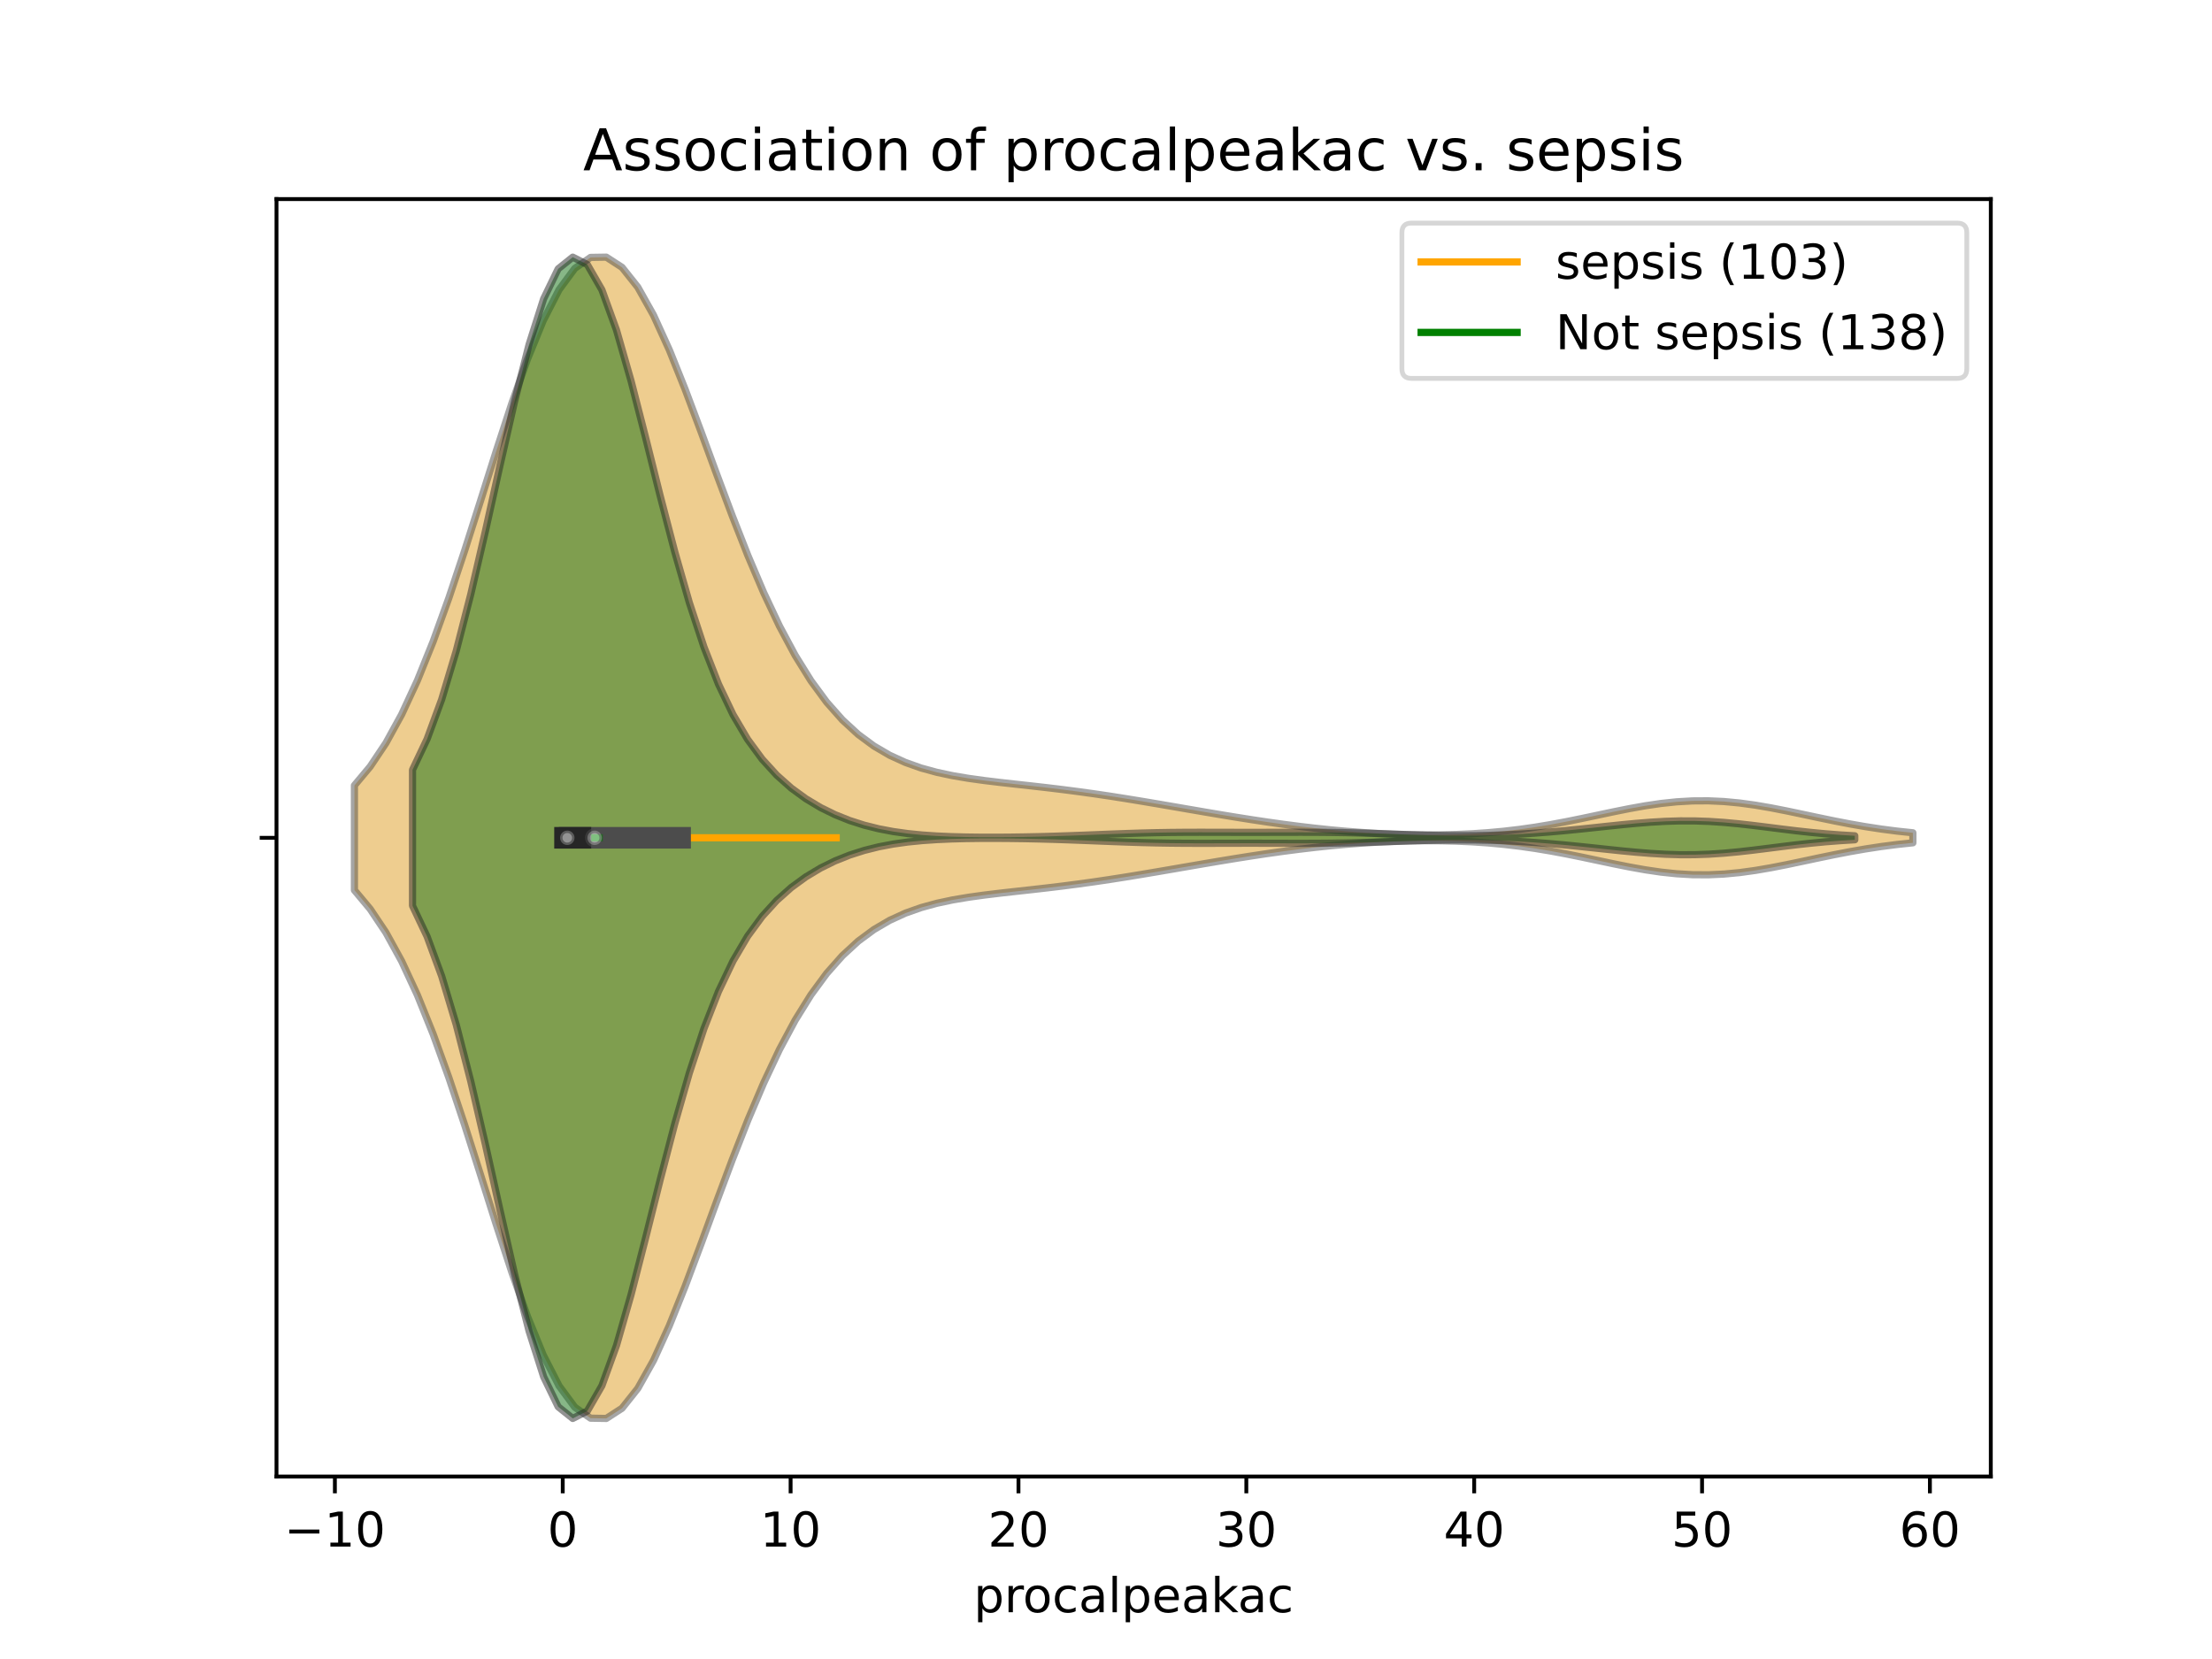 <?xml version="1.0" encoding="utf-8" standalone="no"?>
<!DOCTYPE svg PUBLIC "-//W3C//DTD SVG 1.1//EN"
  "http://www.w3.org/Graphics/SVG/1.1/DTD/svg11.dtd">
<!-- Created with matplotlib (https://matplotlib.org/) -->
<svg height="345.6pt" version="1.1" viewBox="0 0 460.8 345.6" width="460.8pt" xmlns="http://www.w3.org/2000/svg" xmlns:xlink="http://www.w3.org/1999/xlink">
 <defs>
  <style type="text/css">
*{stroke-linecap:butt;stroke-linejoin:round;}
  </style>
 </defs>
 <g id="figure_1">
  <g id="patch_1">
   <path d="M 0 345.6 
L 460.8 345.6 
L 460.8 0 
L 0 0 
z
" style="fill:#ffffff;"/>
  </g>
  <g id="axes_1">
   <g id="patch_2">
    <path d="M 57.6 307.584 
L 414.72 307.584 
L 414.72 41.472 
L 57.6 41.472 
z
" style="fill:#ffffff;"/>
   </g>
   <g id="PolyCollection_1">
    <defs>
     <path d="M 73.833 -160.16 
L 73.833 -181.984 
L 77.112 -185.904 
L 80.391 -190.805 
L 83.671 -196.77 
L 86.95 -203.832 
L 90.229 -211.96 
L 93.509 -221.039 
L 96.788 -230.868 
L 100.067 -241.157 
L 103.347 -251.536 
L 106.626 -261.58 
L 109.905 -270.836 
L 113.185 -278.859 
L 116.464 -285.249 
L 119.743 -289.691 
L 123.023 -291.978 
L 126.302 -292.032 
L 129.581 -289.907 
L 132.861 -285.783 
L 136.14 -279.94 
L 139.42 -272.735 
L 142.699 -264.565 
L 145.978 -255.834 
L 149.258 -246.922 
L 152.537 -238.165 
L 155.816 -229.832 
L 159.096 -222.126 
L 162.375 -215.18 
L 165.654 -209.062 
L 168.934 -203.786 
L 172.213 -199.327 
L 175.492 -195.626 
L 178.772 -192.607 
L 182.051 -190.184 
L 185.33 -188.266 
L 188.61 -186.768 
L 191.889 -185.607 
L 195.168 -184.711 
L 198.448 -184.014 
L 201.727 -183.462 
L 205.006 -183.006 
L 208.286 -182.61 
L 211.565 -182.243 
L 214.844 -181.882 
L 218.124 -181.509 
L 221.403 -181.114 
L 224.682 -180.689 
L 227.962 -180.234 
L 231.241 -179.748 
L 234.52 -179.234 
L 237.8 -178.698 
L 241.079 -178.145 
L 244.358 -177.583 
L 247.638 -177.017 
L 250.917 -176.454 
L 254.196 -175.9 
L 257.476 -175.362 
L 260.755 -174.844 
L 264.034 -174.352 
L 267.314 -173.891 
L 270.593 -173.466 
L 273.872 -173.079 
L 277.152 -172.734 
L 280.431 -172.435 
L 283.71 -172.182 
L 286.99 -171.978 
L 290.269 -171.824 
L 293.548 -171.724 
L 296.828 -171.678 
L 300.107 -171.691 
L 303.386 -171.769 
L 306.666 -171.915 
L 309.945 -172.136 
L 313.224 -172.437 
L 316.504 -172.821 
L 319.783 -173.288 
L 323.062 -173.834 
L 326.342 -174.448 
L 329.621 -175.113 
L 332.9 -175.807 
L 336.18 -176.498 
L 339.459 -177.155 
L 342.739 -177.741 
L 346.018 -178.222 
L 349.297 -178.568 
L 352.577 -178.758 
L 355.856 -178.778 
L 359.135 -178.628 
L 362.415 -178.317 
L 365.694 -177.865 
L 368.973 -177.301 
L 372.253 -176.657 
L 375.532 -175.969 
L 378.811 -175.271 
L 382.091 -174.593 
L 385.37 -173.959 
L 388.649 -173.387 
L 391.929 -172.887 
L 395.208 -172.464 
L 398.487 -172.116 
L 398.487 -170.028 
L 398.487 -170.028 
L 395.208 -169.68 
L 391.929 -169.257 
L 388.649 -168.757 
L 385.37 -168.185 
L 382.091 -167.551 
L 378.811 -166.873 
L 375.532 -166.175 
L 372.253 -165.487 
L 368.973 -164.843 
L 365.694 -164.279 
L 362.415 -163.827 
L 359.135 -163.516 
L 355.856 -163.366 
L 352.577 -163.386 
L 349.297 -163.576 
L 346.018 -163.922 
L 342.739 -164.403 
L 339.459 -164.989 
L 336.18 -165.646 
L 332.9 -166.337 
L 329.621 -167.031 
L 326.342 -167.696 
L 323.062 -168.31 
L 319.783 -168.856 
L 316.504 -169.323 
L 313.224 -169.707 
L 309.945 -170.008 
L 306.666 -170.229 
L 303.386 -170.375 
L 300.107 -170.453 
L 296.828 -170.466 
L 293.548 -170.42 
L 290.269 -170.32 
L 286.99 -170.166 
L 283.71 -169.962 
L 280.431 -169.709 
L 277.152 -169.41 
L 273.872 -169.065 
L 270.593 -168.678 
L 267.314 -168.253 
L 264.034 -167.792 
L 260.755 -167.3 
L 257.476 -166.782 
L 254.196 -166.244 
L 250.917 -165.69 
L 247.638 -165.127 
L 244.358 -164.561 
L 241.079 -163.999 
L 237.8 -163.446 
L 234.52 -162.91 
L 231.241 -162.396 
L 227.962 -161.91 
L 224.682 -161.455 
L 221.403 -161.03 
L 218.124 -160.635 
L 214.844 -160.262 
L 211.565 -159.901 
L 208.286 -159.534 
L 205.006 -159.138 
L 201.727 -158.682 
L 198.448 -158.13 
L 195.168 -157.433 
L 191.889 -156.537 
L 188.61 -155.376 
L 185.33 -153.878 
L 182.051 -151.96 
L 178.772 -149.537 
L 175.492 -146.518 
L 172.213 -142.817 
L 168.934 -138.358 
L 165.654 -133.082 
L 162.375 -126.964 
L 159.096 -120.018 
L 155.816 -112.312 
L 152.537 -103.979 
L 149.258 -95.222 
L 145.978 -86.31 
L 142.699 -77.579 
L 139.42 -69.409 
L 136.14 -62.204 
L 132.861 -56.361 
L 129.581 -52.237 
L 126.302 -50.112 
L 123.023 -50.166 
L 119.743 -52.453 
L 116.464 -56.895 
L 113.185 -63.285 
L 109.905 -71.308 
L 106.626 -80.564 
L 103.347 -90.608 
L 100.067 -100.987 
L 96.788 -111.276 
L 93.509 -121.105 
L 90.229 -130.184 
L 86.95 -138.312 
L 83.671 -145.374 
L 80.391 -151.339 
L 77.112 -156.24 
L 73.833 -160.16 
z
" id="m6f34506066" style="stroke:#4c4c4c;stroke-opacity:0.5;stroke-width:1.5;"/>
    </defs>
    <g clip-path="url(#pcd26faa5ed)">
     <use style="fill:#df9c20;fill-opacity:0.5;stroke:#4c4c4c;stroke-opacity:0.5;stroke-width:1.5;" x="0" xlink:href="#m6f34506066" y="345.6"/>
    </g>
   </g>
   <g id="PolyCollection_2">
    <defs>
     <path d="M 85.935 -156.91 
L 85.935 -185.234 
L 88.97 -191.637 
L 92.004 -199.878 
L 95.039 -209.999 
L 98.074 -221.824 
L 101.109 -234.918 
L 104.144 -248.584 
L 107.179 -261.903 
L 110.214 -273.835 
L 113.248 -283.354 
L 116.283 -289.604 
L 119.318 -292.032 
L 122.353 -290.483 
L 125.388 -285.214 
L 128.423 -276.849 
L 131.458 -266.262 
L 134.492 -254.434 
L 137.527 -242.308 
L 140.562 -230.67 
L 143.597 -220.082 
L 146.632 -210.859 
L 149.667 -203.098 
L 152.702 -196.73 
L 155.736 -191.585 
L 158.771 -187.452 
L 161.806 -184.123 
L 164.841 -181.42 
L 167.876 -179.207 
L 170.911 -177.386 
L 173.946 -175.892 
L 176.98 -174.677 
L 180.015 -173.707 
L 183.05 -172.949 
L 186.085 -172.374 
L 189.12 -171.95 
L 192.155 -171.649 
L 195.189 -171.444 
L 198.224 -171.311 
L 201.259 -171.233 
L 204.294 -171.196 
L 207.329 -171.19 
L 210.364 -171.21 
L 213.399 -171.252 
L 216.433 -171.315 
L 219.468 -171.398 
L 222.503 -171.498 
L 225.538 -171.611 
L 228.573 -171.731 
L 231.608 -171.851 
L 234.643 -171.963 
L 237.677 -172.06 
L 240.712 -172.135 
L 243.747 -172.186 
L 246.782 -172.214 
L 249.817 -172.223 
L 252.852 -172.22 
L 255.887 -172.212 
L 258.921 -172.206 
L 261.956 -172.206 
L 264.991 -172.212 
L 268.026 -172.22 
L 271.061 -172.224 
L 274.096 -172.216 
L 277.131 -172.191 
L 280.165 -172.144 
L 283.2 -172.074 
L 286.235 -171.984 
L 289.27 -171.881 
L 292.305 -171.775 
L 295.34 -171.675 
L 298.374 -171.593 
L 301.409 -171.536 
L 304.444 -171.513 
L 307.479 -171.53 
L 310.514 -171.59 
L 313.549 -171.694 
L 316.584 -171.843 
L 319.618 -172.036 
L 322.653 -172.269 
L 325.688 -172.538 
L 328.723 -172.836 
L 331.758 -173.153 
L 334.793 -173.477 
L 337.828 -173.794 
L 340.862 -174.083 
L 343.897 -174.326 
L 346.932 -174.502 
L 349.967 -174.594 
L 353.002 -174.589 
L 356.037 -174.483 
L 359.072 -174.282 
L 362.106 -173.999 
L 365.141 -173.656 
L 368.176 -173.279 
L 371.211 -172.894 
L 374.246 -172.525 
L 377.281 -172.192 
L 380.316 -171.905 
L 383.35 -171.67 
L 386.385 -171.486 
L 386.385 -170.658 
L 386.385 -170.658 
L 383.35 -170.474 
L 380.316 -170.239 
L 377.281 -169.952 
L 374.246 -169.619 
L 371.211 -169.25 
L 368.176 -168.865 
L 365.141 -168.488 
L 362.106 -168.145 
L 359.072 -167.862 
L 356.037 -167.661 
L 353.002 -167.555 
L 349.967 -167.55 
L 346.932 -167.642 
L 343.897 -167.818 
L 340.862 -168.061 
L 337.828 -168.35 
L 334.793 -168.667 
L 331.758 -168.991 
L 328.723 -169.308 
L 325.688 -169.606 
L 322.653 -169.875 
L 319.618 -170.108 
L 316.584 -170.301 
L 313.549 -170.45 
L 310.514 -170.554 
L 307.479 -170.614 
L 304.444 -170.631 
L 301.409 -170.608 
L 298.374 -170.551 
L 295.34 -170.469 
L 292.305 -170.369 
L 289.27 -170.263 
L 286.235 -170.16 
L 283.2 -170.07 
L 280.165 -170 
L 277.131 -169.953 
L 274.096 -169.928 
L 271.061 -169.92 
L 268.026 -169.924 
L 264.991 -169.932 
L 261.956 -169.938 
L 258.921 -169.938 
L 255.887 -169.932 
L 252.852 -169.924 
L 249.817 -169.921 
L 246.782 -169.93 
L 243.747 -169.958 
L 240.712 -170.009 
L 237.677 -170.084 
L 234.643 -170.181 
L 231.608 -170.293 
L 228.573 -170.413 
L 225.538 -170.533 
L 222.503 -170.646 
L 219.468 -170.746 
L 216.433 -170.829 
L 213.399 -170.892 
L 210.364 -170.934 
L 207.329 -170.954 
L 204.294 -170.948 
L 201.259 -170.911 
L 198.224 -170.833 
L 195.189 -170.7 
L 192.155 -170.495 
L 189.12 -170.194 
L 186.085 -169.77 
L 183.05 -169.195 
L 180.015 -168.437 
L 176.98 -167.467 
L 173.946 -166.252 
L 170.911 -164.758 
L 167.876 -162.937 
L 164.841 -160.724 
L 161.806 -158.021 
L 158.771 -154.692 
L 155.736 -150.559 
L 152.702 -145.414 
L 149.667 -139.046 
L 146.632 -131.285 
L 143.597 -122.062 
L 140.562 -111.474 
L 137.527 -99.836 
L 134.492 -87.71 
L 131.458 -75.882 
L 128.423 -65.295 
L 125.388 -56.93 
L 122.353 -51.661 
L 119.318 -50.112 
L 116.283 -52.54 
L 113.248 -58.79 
L 110.214 -68.309 
L 107.179 -80.241 
L 104.144 -93.56 
L 101.109 -107.226 
L 98.074 -120.32 
L 95.039 -132.145 
L 92.004 -142.266 
L 88.97 -150.507 
L 85.935 -156.91 
z
" id="m1df7c1db7f" style="stroke:#262626;stroke-opacity:0.5;stroke-width:1.5;"/>
    </defs>
    <g clip-path="url(#pcd26faa5ed)">
     <use style="fill:#107010;fill-opacity:0.5;stroke:#262626;stroke-opacity:0.5;stroke-width:1.5;" x="0" xlink:href="#m1df7c1db7f" y="345.6"/>
    </g>
   </g>
   <g id="matplotlib.axis_1">
    <g id="xtick_1">
     <g id="line2d_1">
      <defs>
       <path d="M 0 0 
L 0 3.5 
" id="m993e4d0a18" style="stroke:#000000;stroke-width:0.8;"/>
      </defs>
      <g>
       <use style="stroke:#000000;stroke-width:0.8;" x="69.763" xlink:href="#m993e4d0a18" y="307.584"/>
      </g>
     </g>
     <g id="text_1">
      <!-- −10 -->
      <defs>
       <path d="M 10.594 35.5 
L 73.188 35.5 
L 73.188 27.203 
L 10.594 27.203 
z
" id="DejaVuSans-8722"/>
       <path d="M 12.406 8.297 
L 28.516 8.297 
L 28.516 63.922 
L 10.984 60.406 
L 10.984 69.391 
L 28.422 72.906 
L 38.281 72.906 
L 38.281 8.297 
L 54.391 8.297 
L 54.391 0 
L 12.406 0 
z
" id="DejaVuSans-49"/>
       <path d="M 31.781 66.406 
Q 24.172 66.406 20.328 58.906 
Q 16.5 51.422 16.5 36.375 
Q 16.5 21.391 20.328 13.891 
Q 24.172 6.391 31.781 6.391 
Q 39.453 6.391 43.281 13.891 
Q 47.125 21.391 47.125 36.375 
Q 47.125 51.422 43.281 58.906 
Q 39.453 66.406 31.781 66.406 
z
M 31.781 74.219 
Q 44.047 74.219 50.516 64.516 
Q 56.984 54.828 56.984 36.375 
Q 56.984 17.969 50.516 8.266 
Q 44.047 -1.422 31.781 -1.422 
Q 19.531 -1.422 13.062 8.266 
Q 6.594 17.969 6.594 36.375 
Q 6.594 54.828 13.062 64.516 
Q 19.531 74.219 31.781 74.219 
z
" id="DejaVuSans-48"/>
      </defs>
      <g transform="translate(59.211 322.182)scale(0.1 -0.1)">
       <use xlink:href="#DejaVuSans-8722"/>
       <use x="83.789" xlink:href="#DejaVuSans-49"/>
       <use x="147.412" xlink:href="#DejaVuSans-48"/>
      </g>
     </g>
    </g>
    <g id="xtick_2">
     <g id="line2d_2">
      <g>
       <use style="stroke:#000000;stroke-width:0.8;" x="117.23" xlink:href="#m993e4d0a18" y="307.584"/>
      </g>
     </g>
     <g id="text_2">
      <!-- 0 -->
      <g transform="translate(114.049 322.182)scale(0.1 -0.1)">
       <use xlink:href="#DejaVuSans-48"/>
      </g>
     </g>
    </g>
    <g id="xtick_3">
     <g id="line2d_3">
      <g>
       <use style="stroke:#000000;stroke-width:0.8;" x="164.698" xlink:href="#m993e4d0a18" y="307.584"/>
      </g>
     </g>
     <g id="text_3">
      <!-- 10 -->
      <g transform="translate(158.335 322.182)scale(0.1 -0.1)">
       <use xlink:href="#DejaVuSans-49"/>
       <use x="63.623" xlink:href="#DejaVuSans-48"/>
      </g>
     </g>
    </g>
    <g id="xtick_4">
     <g id="line2d_4">
      <g>
       <use style="stroke:#000000;stroke-width:0.8;" x="212.165" xlink:href="#m993e4d0a18" y="307.584"/>
      </g>
     </g>
     <g id="text_4">
      <!-- 20 -->
      <defs>
       <path d="M 19.188 8.297 
L 53.609 8.297 
L 53.609 0 
L 7.328 0 
L 7.328 8.297 
Q 12.938 14.109 22.625 23.891 
Q 32.328 33.688 34.812 36.531 
Q 39.547 41.844 41.422 45.531 
Q 43.312 49.219 43.312 52.781 
Q 43.312 58.594 39.234 62.25 
Q 35.156 65.922 28.609 65.922 
Q 23.969 65.922 18.812 64.312 
Q 13.672 62.703 7.812 59.422 
L 7.812 69.391 
Q 13.766 71.781 18.938 73 
Q 24.125 74.219 28.422 74.219 
Q 39.75 74.219 46.484 68.547 
Q 53.219 62.891 53.219 53.422 
Q 53.219 48.922 51.531 44.891 
Q 49.859 40.875 45.406 35.406 
Q 44.188 33.984 37.641 27.219 
Q 31.109 20.453 19.188 8.297 
z
" id="DejaVuSans-50"/>
      </defs>
      <g transform="translate(205.803 322.182)scale(0.1 -0.1)">
       <use xlink:href="#DejaVuSans-50"/>
       <use x="63.623" xlink:href="#DejaVuSans-48"/>
      </g>
     </g>
    </g>
    <g id="xtick_5">
     <g id="line2d_5">
      <g>
       <use style="stroke:#000000;stroke-width:0.8;" x="259.633" xlink:href="#m993e4d0a18" y="307.584"/>
      </g>
     </g>
     <g id="text_5">
      <!-- 30 -->
      <defs>
       <path d="M 40.578 39.312 
Q 47.656 37.797 51.625 33 
Q 55.609 28.219 55.609 21.188 
Q 55.609 10.406 48.188 4.484 
Q 40.766 -1.422 27.094 -1.422 
Q 22.516 -1.422 17.656 -0.516 
Q 12.797 0.391 7.625 2.203 
L 7.625 11.719 
Q 11.719 9.328 16.594 8.109 
Q 21.484 6.891 26.812 6.891 
Q 36.078 6.891 40.938 10.547 
Q 45.797 14.203 45.797 21.188 
Q 45.797 27.641 41.281 31.266 
Q 36.766 34.906 28.719 34.906 
L 20.219 34.906 
L 20.219 43.016 
L 29.109 43.016 
Q 36.375 43.016 40.234 45.922 
Q 44.094 48.828 44.094 54.297 
Q 44.094 59.906 40.109 62.906 
Q 36.141 65.922 28.719 65.922 
Q 24.656 65.922 20.016 65.031 
Q 15.375 64.156 9.812 62.312 
L 9.812 71.094 
Q 15.438 72.656 20.344 73.438 
Q 25.25 74.219 29.594 74.219 
Q 40.828 74.219 47.359 69.109 
Q 53.906 64.016 53.906 55.328 
Q 53.906 49.266 50.438 45.094 
Q 46.969 40.922 40.578 39.312 
z
" id="DejaVuSans-51"/>
      </defs>
      <g transform="translate(253.27 322.182)scale(0.1 -0.1)">
       <use xlink:href="#DejaVuSans-51"/>
       <use x="63.623" xlink:href="#DejaVuSans-48"/>
      </g>
     </g>
    </g>
    <g id="xtick_6">
     <g id="line2d_6">
      <g>
       <use style="stroke:#000000;stroke-width:0.8;" x="307.1" xlink:href="#m993e4d0a18" y="307.584"/>
      </g>
     </g>
     <g id="text_6">
      <!-- 40 -->
      <defs>
       <path d="M 37.797 64.312 
L 12.891 25.391 
L 37.797 25.391 
z
M 35.203 72.906 
L 47.609 72.906 
L 47.609 25.391 
L 58.016 25.391 
L 58.016 17.188 
L 47.609 17.188 
L 47.609 0 
L 37.797 0 
L 37.797 17.188 
L 4.891 17.188 
L 4.891 26.703 
z
" id="DejaVuSans-52"/>
      </defs>
      <g transform="translate(300.738 322.182)scale(0.1 -0.1)">
       <use xlink:href="#DejaVuSans-52"/>
       <use x="63.623" xlink:href="#DejaVuSans-48"/>
      </g>
     </g>
    </g>
    <g id="xtick_7">
     <g id="line2d_7">
      <g>
       <use style="stroke:#000000;stroke-width:0.8;" x="354.568" xlink:href="#m993e4d0a18" y="307.584"/>
      </g>
     </g>
     <g id="text_7">
      <!-- 50 -->
      <defs>
       <path d="M 10.797 72.906 
L 49.516 72.906 
L 49.516 64.594 
L 19.828 64.594 
L 19.828 46.734 
Q 21.969 47.469 24.109 47.828 
Q 26.266 48.188 28.422 48.188 
Q 40.625 48.188 47.75 41.5 
Q 54.891 34.812 54.891 23.391 
Q 54.891 11.625 47.562 5.094 
Q 40.234 -1.422 26.906 -1.422 
Q 22.312 -1.422 17.547 -0.641 
Q 12.797 0.141 7.719 1.703 
L 7.719 11.625 
Q 12.109 9.234 16.797 8.062 
Q 21.484 6.891 26.703 6.891 
Q 35.156 6.891 40.078 11.328 
Q 45.016 15.766 45.016 23.391 
Q 45.016 31 40.078 35.438 
Q 35.156 39.891 26.703 39.891 
Q 22.75 39.891 18.812 39.016 
Q 14.891 38.141 10.797 36.281 
z
" id="DejaVuSans-53"/>
      </defs>
      <g transform="translate(348.205 322.182)scale(0.1 -0.1)">
       <use xlink:href="#DejaVuSans-53"/>
       <use x="63.623" xlink:href="#DejaVuSans-48"/>
      </g>
     </g>
    </g>
    <g id="xtick_8">
     <g id="line2d_8">
      <g>
       <use style="stroke:#000000;stroke-width:0.8;" x="402.035" xlink:href="#m993e4d0a18" y="307.584"/>
      </g>
     </g>
     <g id="text_8">
      <!-- 60 -->
      <defs>
       <path d="M 33.016 40.375 
Q 26.375 40.375 22.484 35.828 
Q 18.609 31.297 18.609 23.391 
Q 18.609 15.531 22.484 10.953 
Q 26.375 6.391 33.016 6.391 
Q 39.656 6.391 43.531 10.953 
Q 47.406 15.531 47.406 23.391 
Q 47.406 31.297 43.531 35.828 
Q 39.656 40.375 33.016 40.375 
z
M 52.594 71.297 
L 52.594 62.312 
Q 48.875 64.062 45.094 64.984 
Q 41.312 65.922 37.594 65.922 
Q 27.828 65.922 22.672 59.328 
Q 17.531 52.734 16.797 39.406 
Q 19.672 43.656 24.016 45.922 
Q 28.375 48.188 33.594 48.188 
Q 44.578 48.188 50.953 41.516 
Q 57.328 34.859 57.328 23.391 
Q 57.328 12.156 50.688 5.359 
Q 44.047 -1.422 33.016 -1.422 
Q 20.359 -1.422 13.672 8.266 
Q 6.984 17.969 6.984 36.375 
Q 6.984 53.656 15.188 63.938 
Q 23.391 74.219 37.203 74.219 
Q 40.922 74.219 44.703 73.484 
Q 48.484 72.75 52.594 71.297 
z
" id="DejaVuSans-54"/>
      </defs>
      <g transform="translate(395.673 322.182)scale(0.1 -0.1)">
       <use xlink:href="#DejaVuSans-54"/>
       <use x="63.623" xlink:href="#DejaVuSans-48"/>
      </g>
     </g>
    </g>
    <g id="text_9">
     <!-- procalpeakac -->
     <defs>
      <path d="M 18.109 8.203 
L 18.109 -20.797 
L 9.078 -20.797 
L 9.078 54.688 
L 18.109 54.688 
L 18.109 46.391 
Q 20.953 51.266 25.266 53.625 
Q 29.594 56 35.594 56 
Q 45.562 56 51.781 48.094 
Q 58.016 40.188 58.016 27.297 
Q 58.016 14.406 51.781 6.484 
Q 45.562 -1.422 35.594 -1.422 
Q 29.594 -1.422 25.266 0.953 
Q 20.953 3.328 18.109 8.203 
z
M 48.688 27.297 
Q 48.688 37.203 44.609 42.844 
Q 40.531 48.484 33.406 48.484 
Q 26.266 48.484 22.188 42.844 
Q 18.109 37.203 18.109 27.297 
Q 18.109 17.391 22.188 11.75 
Q 26.266 6.109 33.406 6.109 
Q 40.531 6.109 44.609 11.75 
Q 48.688 17.391 48.688 27.297 
z
" id="DejaVuSans-112"/>
      <path d="M 41.109 46.297 
Q 39.594 47.172 37.812 47.578 
Q 36.031 48 33.891 48 
Q 26.266 48 22.188 43.047 
Q 18.109 38.094 18.109 28.812 
L 18.109 0 
L 9.078 0 
L 9.078 54.688 
L 18.109 54.688 
L 18.109 46.188 
Q 20.953 51.172 25.484 53.578 
Q 30.031 56 36.531 56 
Q 37.453 56 38.578 55.875 
Q 39.703 55.766 41.062 55.516 
z
" id="DejaVuSans-114"/>
      <path d="M 30.609 48.391 
Q 23.391 48.391 19.188 42.75 
Q 14.984 37.109 14.984 27.297 
Q 14.984 17.484 19.156 11.844 
Q 23.344 6.203 30.609 6.203 
Q 37.797 6.203 41.984 11.859 
Q 46.188 17.531 46.188 27.297 
Q 46.188 37.016 41.984 42.703 
Q 37.797 48.391 30.609 48.391 
z
M 30.609 56 
Q 42.328 56 49.016 48.375 
Q 55.719 40.766 55.719 27.297 
Q 55.719 13.875 49.016 6.219 
Q 42.328 -1.422 30.609 -1.422 
Q 18.844 -1.422 12.172 6.219 
Q 5.516 13.875 5.516 27.297 
Q 5.516 40.766 12.172 48.375 
Q 18.844 56 30.609 56 
z
" id="DejaVuSans-111"/>
      <path d="M 48.781 52.594 
L 48.781 44.188 
Q 44.969 46.297 41.141 47.344 
Q 37.312 48.391 33.406 48.391 
Q 24.656 48.391 19.812 42.844 
Q 14.984 37.312 14.984 27.297 
Q 14.984 17.281 19.812 11.734 
Q 24.656 6.203 33.406 6.203 
Q 37.312 6.203 41.141 7.25 
Q 44.969 8.297 48.781 10.406 
L 48.781 2.094 
Q 45.016 0.344 40.984 -0.531 
Q 36.969 -1.422 32.422 -1.422 
Q 20.062 -1.422 12.781 6.344 
Q 5.516 14.109 5.516 27.297 
Q 5.516 40.672 12.859 48.328 
Q 20.219 56 33.016 56 
Q 37.156 56 41.109 55.141 
Q 45.062 54.297 48.781 52.594 
z
" id="DejaVuSans-99"/>
      <path d="M 34.281 27.484 
Q 23.391 27.484 19.188 25 
Q 14.984 22.516 14.984 16.5 
Q 14.984 11.719 18.141 8.906 
Q 21.297 6.109 26.703 6.109 
Q 34.188 6.109 38.703 11.406 
Q 43.219 16.703 43.219 25.484 
L 43.219 27.484 
z
M 52.203 31.203 
L 52.203 0 
L 43.219 0 
L 43.219 8.297 
Q 40.141 3.328 35.547 0.953 
Q 30.953 -1.422 24.312 -1.422 
Q 15.922 -1.422 10.953 3.297 
Q 6 8.016 6 15.922 
Q 6 25.141 12.172 29.828 
Q 18.359 34.516 30.609 34.516 
L 43.219 34.516 
L 43.219 35.406 
Q 43.219 41.609 39.141 45 
Q 35.062 48.391 27.688 48.391 
Q 23 48.391 18.547 47.266 
Q 14.109 46.141 10.016 43.891 
L 10.016 52.203 
Q 14.938 54.109 19.578 55.047 
Q 24.219 56 28.609 56 
Q 40.484 56 46.344 49.844 
Q 52.203 43.703 52.203 31.203 
z
" id="DejaVuSans-97"/>
      <path d="M 9.422 75.984 
L 18.406 75.984 
L 18.406 0 
L 9.422 0 
z
" id="DejaVuSans-108"/>
      <path d="M 56.203 29.594 
L 56.203 25.203 
L 14.891 25.203 
Q 15.484 15.922 20.484 11.062 
Q 25.484 6.203 34.422 6.203 
Q 39.594 6.203 44.453 7.469 
Q 49.312 8.734 54.109 11.281 
L 54.109 2.781 
Q 49.266 0.734 44.188 -0.344 
Q 39.109 -1.422 33.891 -1.422 
Q 20.797 -1.422 13.156 6.188 
Q 5.516 13.812 5.516 26.812 
Q 5.516 40.234 12.766 48.109 
Q 20.016 56 32.328 56 
Q 43.359 56 49.781 48.891 
Q 56.203 41.797 56.203 29.594 
z
M 47.219 32.234 
Q 47.125 39.594 43.094 43.984 
Q 39.062 48.391 32.422 48.391 
Q 24.906 48.391 20.391 44.141 
Q 15.875 39.891 15.188 32.172 
z
" id="DejaVuSans-101"/>
      <path d="M 9.078 75.984 
L 18.109 75.984 
L 18.109 31.109 
L 44.922 54.688 
L 56.391 54.688 
L 27.391 29.109 
L 57.625 0 
L 45.906 0 
L 18.109 26.703 
L 18.109 0 
L 9.078 0 
z
" id="DejaVuSans-107"/>
     </defs>
     <g transform="translate(202.845 335.861)scale(0.1 -0.1)">
      <use xlink:href="#DejaVuSans-112"/>
      <use x="63.477" xlink:href="#DejaVuSans-114"/>
      <use x="102.34" xlink:href="#DejaVuSans-111"/>
      <use x="163.521" xlink:href="#DejaVuSans-99"/>
      <use x="218.502" xlink:href="#DejaVuSans-97"/>
      <use x="279.781" xlink:href="#DejaVuSans-108"/>
      <use x="307.564" xlink:href="#DejaVuSans-112"/>
      <use x="371.041" xlink:href="#DejaVuSans-101"/>
      <use x="432.564" xlink:href="#DejaVuSans-97"/>
      <use x="493.844" xlink:href="#DejaVuSans-107"/>
      <use x="550.004" xlink:href="#DejaVuSans-97"/>
      <use x="611.283" xlink:href="#DejaVuSans-99"/>
     </g>
    </g>
   </g>
   <g id="matplotlib.axis_2">
    <g id="ytick_1">
     <g id="line2d_9">
      <defs>
       <path d="M 0 0 
L -3.5 0 
" id="m03e6acb65c" style="stroke:#000000;stroke-width:0.8;"/>
      </defs>
      <g>
       <use style="stroke:#000000;stroke-width:0.8;" x="57.6" xlink:href="#m03e6acb65c" y="174.528"/>
      </g>
     </g>
    </g>
   </g>
   <g id="line2d_10">
    <path clip-path="url(#pcd26faa5ed)" d="M 117.705 174.528 
L 174.191 174.528 
" style="fill:none;stroke:#ffa500;stroke-linecap:square;stroke-width:1.5;"/>
   </g>
   <g id="line2d_11">
    <path clip-path="url(#pcd26faa5ed)" d="M 118.654 174.528 
L 141.676 174.528 
" style="fill:none;stroke:#4c4c4c;stroke-linecap:square;stroke-width:4.5;"/>
   </g>
   <g id="line2d_12">
    <path clip-path="url(#pcd26faa5ed)" d="M 117.705 174.528 
L 124.825 174.528 
" style="fill:none;stroke:#008000;stroke-linecap:square;stroke-width:1.5;"/>
   </g>
   <g id="line2d_13">
    <path clip-path="url(#pcd26faa5ed)" d="M 117.705 174.528 
L 120.909 174.528 
" style="fill:none;stroke:#262626;stroke-linecap:square;stroke-width:4.5;"/>
   </g>
   <g id="patch_3">
    <path d="M 57.6 307.584 
L 57.6 41.472 
" style="fill:none;stroke:#000000;stroke-linecap:square;stroke-linejoin:miter;stroke-width:0.8;"/>
   </g>
   <g id="patch_4">
    <path d="M 414.72 307.584 
L 414.72 41.472 
" style="fill:none;stroke:#000000;stroke-linecap:square;stroke-linejoin:miter;stroke-width:0.8;"/>
   </g>
   <g id="patch_5">
    <path d="M 57.6 307.584 
L 414.72 307.584 
" style="fill:none;stroke:#000000;stroke-linecap:square;stroke-linejoin:miter;stroke-width:0.8;"/>
   </g>
   <g id="patch_6">
    <path d="M 57.6 41.472 
L 414.72 41.472 
" style="fill:none;stroke:#000000;stroke-linecap:square;stroke-linejoin:miter;stroke-width:0.8;"/>
   </g>
   <g id="PathCollection_1">
    <defs>
     <path d="M 0 1.5 
C 0.398 1.5 0.779 1.342 1.061 1.061 
C 1.342 0.779 1.5 0.398 1.5 0 
C 1.5 -0.398 1.342 -0.779 1.061 -1.061 
C 0.779 -1.342 0.398 -1.5 0 -1.5 
C -0.398 -1.5 -0.779 -1.342 -1.061 -1.061 
C -1.342 -0.779 -1.5 -0.398 -1.5 0 
C -1.5 0.398 -1.342 0.779 -1.061 1.061 
C -0.779 1.342 -0.398 1.5 0 1.5 
z
" id="mf6eea0f53d" style="stroke:#4c4c4c;stroke-opacity:0.5;"/>
    </defs>
    <g clip-path="url(#pcd26faa5ed)">
     <use style="fill:#ffffff;fill-opacity:0.5;stroke:#4c4c4c;stroke-opacity:0.5;" x="123.876" xlink:href="#mf6eea0f53d" y="174.528"/>
    </g>
   </g>
   <g id="PathCollection_2">
    <defs>
     <path d="M 0 1.5 
C 0.398 1.5 0.779 1.342 1.061 1.061 
C 1.342 0.779 1.5 0.398 1.5 0 
C 1.5 -0.398 1.342 -0.779 1.061 -1.061 
C 0.779 -1.342 0.398 -1.5 0 -1.5 
C -0.398 -1.5 -0.779 -1.342 -1.061 -1.061 
C -1.342 -0.779 -1.5 -0.398 -1.5 0 
C -1.5 0.398 -1.342 0.779 -1.061 1.061 
C -0.779 1.342 -0.398 1.5 0 1.5 
z
" id="m2bc6abc288" style="stroke:#262626;stroke-opacity:0.5;"/>
    </defs>
    <g clip-path="url(#pcd26faa5ed)">
     <use style="fill:#ffffff;fill-opacity:0.5;stroke:#262626;stroke-opacity:0.5;" x="118.18" xlink:href="#m2bc6abc288" y="174.528"/>
    </g>
   </g>
   <g id="text_10">
    <!-- Association of procalpeakac vs. sepsis -->
    <defs>
     <path d="M 34.188 63.188 
L 20.797 26.906 
L 47.609 26.906 
z
M 28.609 72.906 
L 39.797 72.906 
L 67.578 0 
L 57.328 0 
L 50.688 18.703 
L 17.828 18.703 
L 11.188 0 
L 0.781 0 
z
" id="DejaVuSans-65"/>
     <path d="M 44.281 53.078 
L 44.281 44.578 
Q 40.484 46.531 36.375 47.5 
Q 32.281 48.484 27.875 48.484 
Q 21.188 48.484 17.844 46.438 
Q 14.5 44.391 14.5 40.281 
Q 14.5 37.156 16.891 35.375 
Q 19.281 33.594 26.516 31.984 
L 29.594 31.297 
Q 39.156 29.25 43.188 25.516 
Q 47.219 21.781 47.219 15.094 
Q 47.219 7.469 41.188 3.016 
Q 35.156 -1.422 24.609 -1.422 
Q 20.219 -1.422 15.453 -0.562 
Q 10.688 0.297 5.422 2 
L 5.422 11.281 
Q 10.406 8.688 15.234 7.391 
Q 20.062 6.109 24.812 6.109 
Q 31.156 6.109 34.562 8.281 
Q 37.984 10.453 37.984 14.406 
Q 37.984 18.062 35.516 20.016 
Q 33.062 21.969 24.703 23.781 
L 21.578 24.516 
Q 13.234 26.266 9.516 29.906 
Q 5.812 33.547 5.812 39.891 
Q 5.812 47.609 11.281 51.797 
Q 16.75 56 26.812 56 
Q 31.781 56 36.172 55.266 
Q 40.578 54.547 44.281 53.078 
z
" id="DejaVuSans-115"/>
     <path d="M 9.422 54.688 
L 18.406 54.688 
L 18.406 0 
L 9.422 0 
z
M 9.422 75.984 
L 18.406 75.984 
L 18.406 64.594 
L 9.422 64.594 
z
" id="DejaVuSans-105"/>
     <path d="M 18.312 70.219 
L 18.312 54.688 
L 36.812 54.688 
L 36.812 47.703 
L 18.312 47.703 
L 18.312 18.016 
Q 18.312 11.328 20.141 9.422 
Q 21.969 7.516 27.594 7.516 
L 36.812 7.516 
L 36.812 0 
L 27.594 0 
Q 17.188 0 13.234 3.875 
Q 9.281 7.766 9.281 18.016 
L 9.281 47.703 
L 2.688 47.703 
L 2.688 54.688 
L 9.281 54.688 
L 9.281 70.219 
z
" id="DejaVuSans-116"/>
     <path d="M 54.891 33.016 
L 54.891 0 
L 45.906 0 
L 45.906 32.719 
Q 45.906 40.484 42.875 44.328 
Q 39.844 48.188 33.797 48.188 
Q 26.516 48.188 22.312 43.547 
Q 18.109 38.922 18.109 30.906 
L 18.109 0 
L 9.078 0 
L 9.078 54.688 
L 18.109 54.688 
L 18.109 46.188 
Q 21.344 51.125 25.703 53.562 
Q 30.078 56 35.797 56 
Q 45.219 56 50.047 50.172 
Q 54.891 44.344 54.891 33.016 
z
" id="DejaVuSans-110"/>
     <path id="DejaVuSans-32"/>
     <path d="M 37.109 75.984 
L 37.109 68.5 
L 28.516 68.5 
Q 23.688 68.5 21.797 66.547 
Q 19.922 64.594 19.922 59.516 
L 19.922 54.688 
L 34.719 54.688 
L 34.719 47.703 
L 19.922 47.703 
L 19.922 0 
L 10.891 0 
L 10.891 47.703 
L 2.297 47.703 
L 2.297 54.688 
L 10.891 54.688 
L 10.891 58.5 
Q 10.891 67.625 15.141 71.797 
Q 19.391 75.984 28.609 75.984 
z
" id="DejaVuSans-102"/>
     <path d="M 2.984 54.688 
L 12.5 54.688 
L 29.594 8.797 
L 46.688 54.688 
L 56.203 54.688 
L 35.688 0 
L 23.484 0 
z
" id="DejaVuSans-118"/>
     <path d="M 10.688 12.406 
L 21 12.406 
L 21 0 
L 10.688 0 
z
" id="DejaVuSans-46"/>
    </defs>
    <g transform="translate(121.48 35.472)scale(0.12 -0.12)">
     <use xlink:href="#DejaVuSans-65"/>
     <use x="68.408" xlink:href="#DejaVuSans-115"/>
     <use x="120.508" xlink:href="#DejaVuSans-115"/>
     <use x="172.607" xlink:href="#DejaVuSans-111"/>
     <use x="233.789" xlink:href="#DejaVuSans-99"/>
     <use x="288.77" xlink:href="#DejaVuSans-105"/>
     <use x="316.553" xlink:href="#DejaVuSans-97"/>
     <use x="377.832" xlink:href="#DejaVuSans-116"/>
     <use x="417.041" xlink:href="#DejaVuSans-105"/>
     <use x="444.824" xlink:href="#DejaVuSans-111"/>
     <use x="506.006" xlink:href="#DejaVuSans-110"/>
     <use x="569.385" xlink:href="#DejaVuSans-32"/>
     <use x="601.172" xlink:href="#DejaVuSans-111"/>
     <use x="662.354" xlink:href="#DejaVuSans-102"/>
     <use x="697.559" xlink:href="#DejaVuSans-32"/>
     <use x="729.346" xlink:href="#DejaVuSans-112"/>
     <use x="792.822" xlink:href="#DejaVuSans-114"/>
     <use x="831.686" xlink:href="#DejaVuSans-111"/>
     <use x="892.867" xlink:href="#DejaVuSans-99"/>
     <use x="947.848" xlink:href="#DejaVuSans-97"/>
     <use x="1009.127" xlink:href="#DejaVuSans-108"/>
     <use x="1036.91" xlink:href="#DejaVuSans-112"/>
     <use x="1100.387" xlink:href="#DejaVuSans-101"/>
     <use x="1161.91" xlink:href="#DejaVuSans-97"/>
     <use x="1223.189" xlink:href="#DejaVuSans-107"/>
     <use x="1279.35" xlink:href="#DejaVuSans-97"/>
     <use x="1340.629" xlink:href="#DejaVuSans-99"/>
     <use x="1395.609" xlink:href="#DejaVuSans-32"/>
     <use x="1427.396" xlink:href="#DejaVuSans-118"/>
     <use x="1486.576" xlink:href="#DejaVuSans-115"/>
     <use x="1538.676" xlink:href="#DejaVuSans-46"/>
     <use x="1570.463" xlink:href="#DejaVuSans-32"/>
     <use x="1602.25" xlink:href="#DejaVuSans-115"/>
     <use x="1654.35" xlink:href="#DejaVuSans-101"/>
     <use x="1715.873" xlink:href="#DejaVuSans-112"/>
     <use x="1779.35" xlink:href="#DejaVuSans-115"/>
     <use x="1831.449" xlink:href="#DejaVuSans-105"/>
     <use x="1859.232" xlink:href="#DejaVuSans-115"/>
    </g>
   </g>
   <g id="legend_1">
    <g id="patch_7">
     <path d="M 294.045 78.828 
L 407.72 78.828 
Q 409.72 78.828 409.72 76.828 
L 409.72 48.472 
Q 409.72 46.472 407.72 46.472 
L 294.045 46.472 
Q 292.045 46.472 292.045 48.472 
L 292.045 76.828 
Q 292.045 78.828 294.045 78.828 
z
" style="fill:#ffffff;opacity:0.8;stroke:#cccccc;stroke-linejoin:miter;"/>
    </g>
    <g id="line2d_14">
     <path d="M 296.045 54.57 
L 316.045 54.57 
" style="fill:none;stroke:#ffa500;stroke-linecap:square;stroke-width:1.5;"/>
    </g>
    <g id="line2d_15"/>
    <g id="text_11">
     <!-- sepsis (103) -->
     <defs>
      <path d="M 31 75.875 
Q 24.469 64.656 21.281 53.656 
Q 18.109 42.672 18.109 31.391 
Q 18.109 20.125 21.312 9.062 
Q 24.516 -2 31 -13.188 
L 23.188 -13.188 
Q 15.875 -1.703 12.234 9.375 
Q 8.594 20.453 8.594 31.391 
Q 8.594 42.281 12.203 53.312 
Q 15.828 64.359 23.188 75.875 
z
" id="DejaVuSans-40"/>
      <path d="M 8.016 75.875 
L 15.828 75.875 
Q 23.141 64.359 26.781 53.312 
Q 30.422 42.281 30.422 31.391 
Q 30.422 20.453 26.781 9.375 
Q 23.141 -1.703 15.828 -13.188 
L 8.016 -13.188 
Q 14.5 -2 17.703 9.062 
Q 20.906 20.125 20.906 31.391 
Q 20.906 42.672 17.703 53.656 
Q 14.5 64.656 8.016 75.875 
z
" id="DejaVuSans-41"/>
     </defs>
     <g transform="translate(324.045 58.07)scale(0.1 -0.1)">
      <use xlink:href="#DejaVuSans-115"/>
      <use x="52.1" xlink:href="#DejaVuSans-101"/>
      <use x="113.623" xlink:href="#DejaVuSans-112"/>
      <use x="177.1" xlink:href="#DejaVuSans-115"/>
      <use x="229.199" xlink:href="#DejaVuSans-105"/>
      <use x="256.982" xlink:href="#DejaVuSans-115"/>
      <use x="309.082" xlink:href="#DejaVuSans-32"/>
      <use x="340.869" xlink:href="#DejaVuSans-40"/>
      <use x="379.883" xlink:href="#DejaVuSans-49"/>
      <use x="443.506" xlink:href="#DejaVuSans-48"/>
      <use x="507.129" xlink:href="#DejaVuSans-51"/>
      <use x="570.752" xlink:href="#DejaVuSans-41"/>
     </g>
    </g>
    <g id="line2d_16">
     <path d="M 296.045 69.249 
L 316.045 69.249 
" style="fill:none;stroke:#008000;stroke-linecap:square;stroke-width:1.5;"/>
    </g>
    <g id="line2d_17"/>
    <g id="text_12">
     <!-- Not sepsis (138) -->
     <defs>
      <path d="M 9.812 72.906 
L 23.094 72.906 
L 55.422 11.922 
L 55.422 72.906 
L 64.984 72.906 
L 64.984 0 
L 51.703 0 
L 19.391 60.984 
L 19.391 0 
L 9.812 0 
z
" id="DejaVuSans-78"/>
      <path d="M 31.781 34.625 
Q 24.75 34.625 20.719 30.859 
Q 16.703 27.094 16.703 20.516 
Q 16.703 13.922 20.719 10.156 
Q 24.75 6.391 31.781 6.391 
Q 38.812 6.391 42.859 10.172 
Q 46.922 13.969 46.922 20.516 
Q 46.922 27.094 42.891 30.859 
Q 38.875 34.625 31.781 34.625 
z
M 21.922 38.812 
Q 15.578 40.375 12.031 44.719 
Q 8.5 49.078 8.5 55.328 
Q 8.5 64.062 14.719 69.141 
Q 20.953 74.219 31.781 74.219 
Q 42.672 74.219 48.875 69.141 
Q 55.078 64.062 55.078 55.328 
Q 55.078 49.078 51.531 44.719 
Q 48 40.375 41.703 38.812 
Q 48.828 37.156 52.797 32.312 
Q 56.781 27.484 56.781 20.516 
Q 56.781 9.906 50.312 4.234 
Q 43.844 -1.422 31.781 -1.422 
Q 19.734 -1.422 13.25 4.234 
Q 6.781 9.906 6.781 20.516 
Q 6.781 27.484 10.781 32.312 
Q 14.797 37.156 21.922 38.812 
z
M 18.312 54.391 
Q 18.312 48.734 21.844 45.562 
Q 25.391 42.391 31.781 42.391 
Q 38.141 42.391 41.719 45.562 
Q 45.312 48.734 45.312 54.391 
Q 45.312 60.062 41.719 63.234 
Q 38.141 66.406 31.781 66.406 
Q 25.391 66.406 21.844 63.234 
Q 18.312 60.062 18.312 54.391 
z
" id="DejaVuSans-56"/>
     </defs>
     <g transform="translate(324.045 72.749)scale(0.1 -0.1)">
      <use xlink:href="#DejaVuSans-78"/>
      <use x="74.805" xlink:href="#DejaVuSans-111"/>
      <use x="135.986" xlink:href="#DejaVuSans-116"/>
      <use x="175.195" xlink:href="#DejaVuSans-32"/>
      <use x="206.982" xlink:href="#DejaVuSans-115"/>
      <use x="259.082" xlink:href="#DejaVuSans-101"/>
      <use x="320.605" xlink:href="#DejaVuSans-112"/>
      <use x="384.082" xlink:href="#DejaVuSans-115"/>
      <use x="436.182" xlink:href="#DejaVuSans-105"/>
      <use x="463.965" xlink:href="#DejaVuSans-115"/>
      <use x="516.064" xlink:href="#DejaVuSans-32"/>
      <use x="547.852" xlink:href="#DejaVuSans-40"/>
      <use x="586.865" xlink:href="#DejaVuSans-49"/>
      <use x="650.488" xlink:href="#DejaVuSans-51"/>
      <use x="714.111" xlink:href="#DejaVuSans-56"/>
      <use x="777.734" xlink:href="#DejaVuSans-41"/>
     </g>
    </g>
   </g>
  </g>
 </g>
 <defs>
  <clipPath id="pcd26faa5ed">
   <rect height="266.112" width="357.12" x="57.6" y="41.472"/>
  </clipPath>
 </defs>
</svg>
